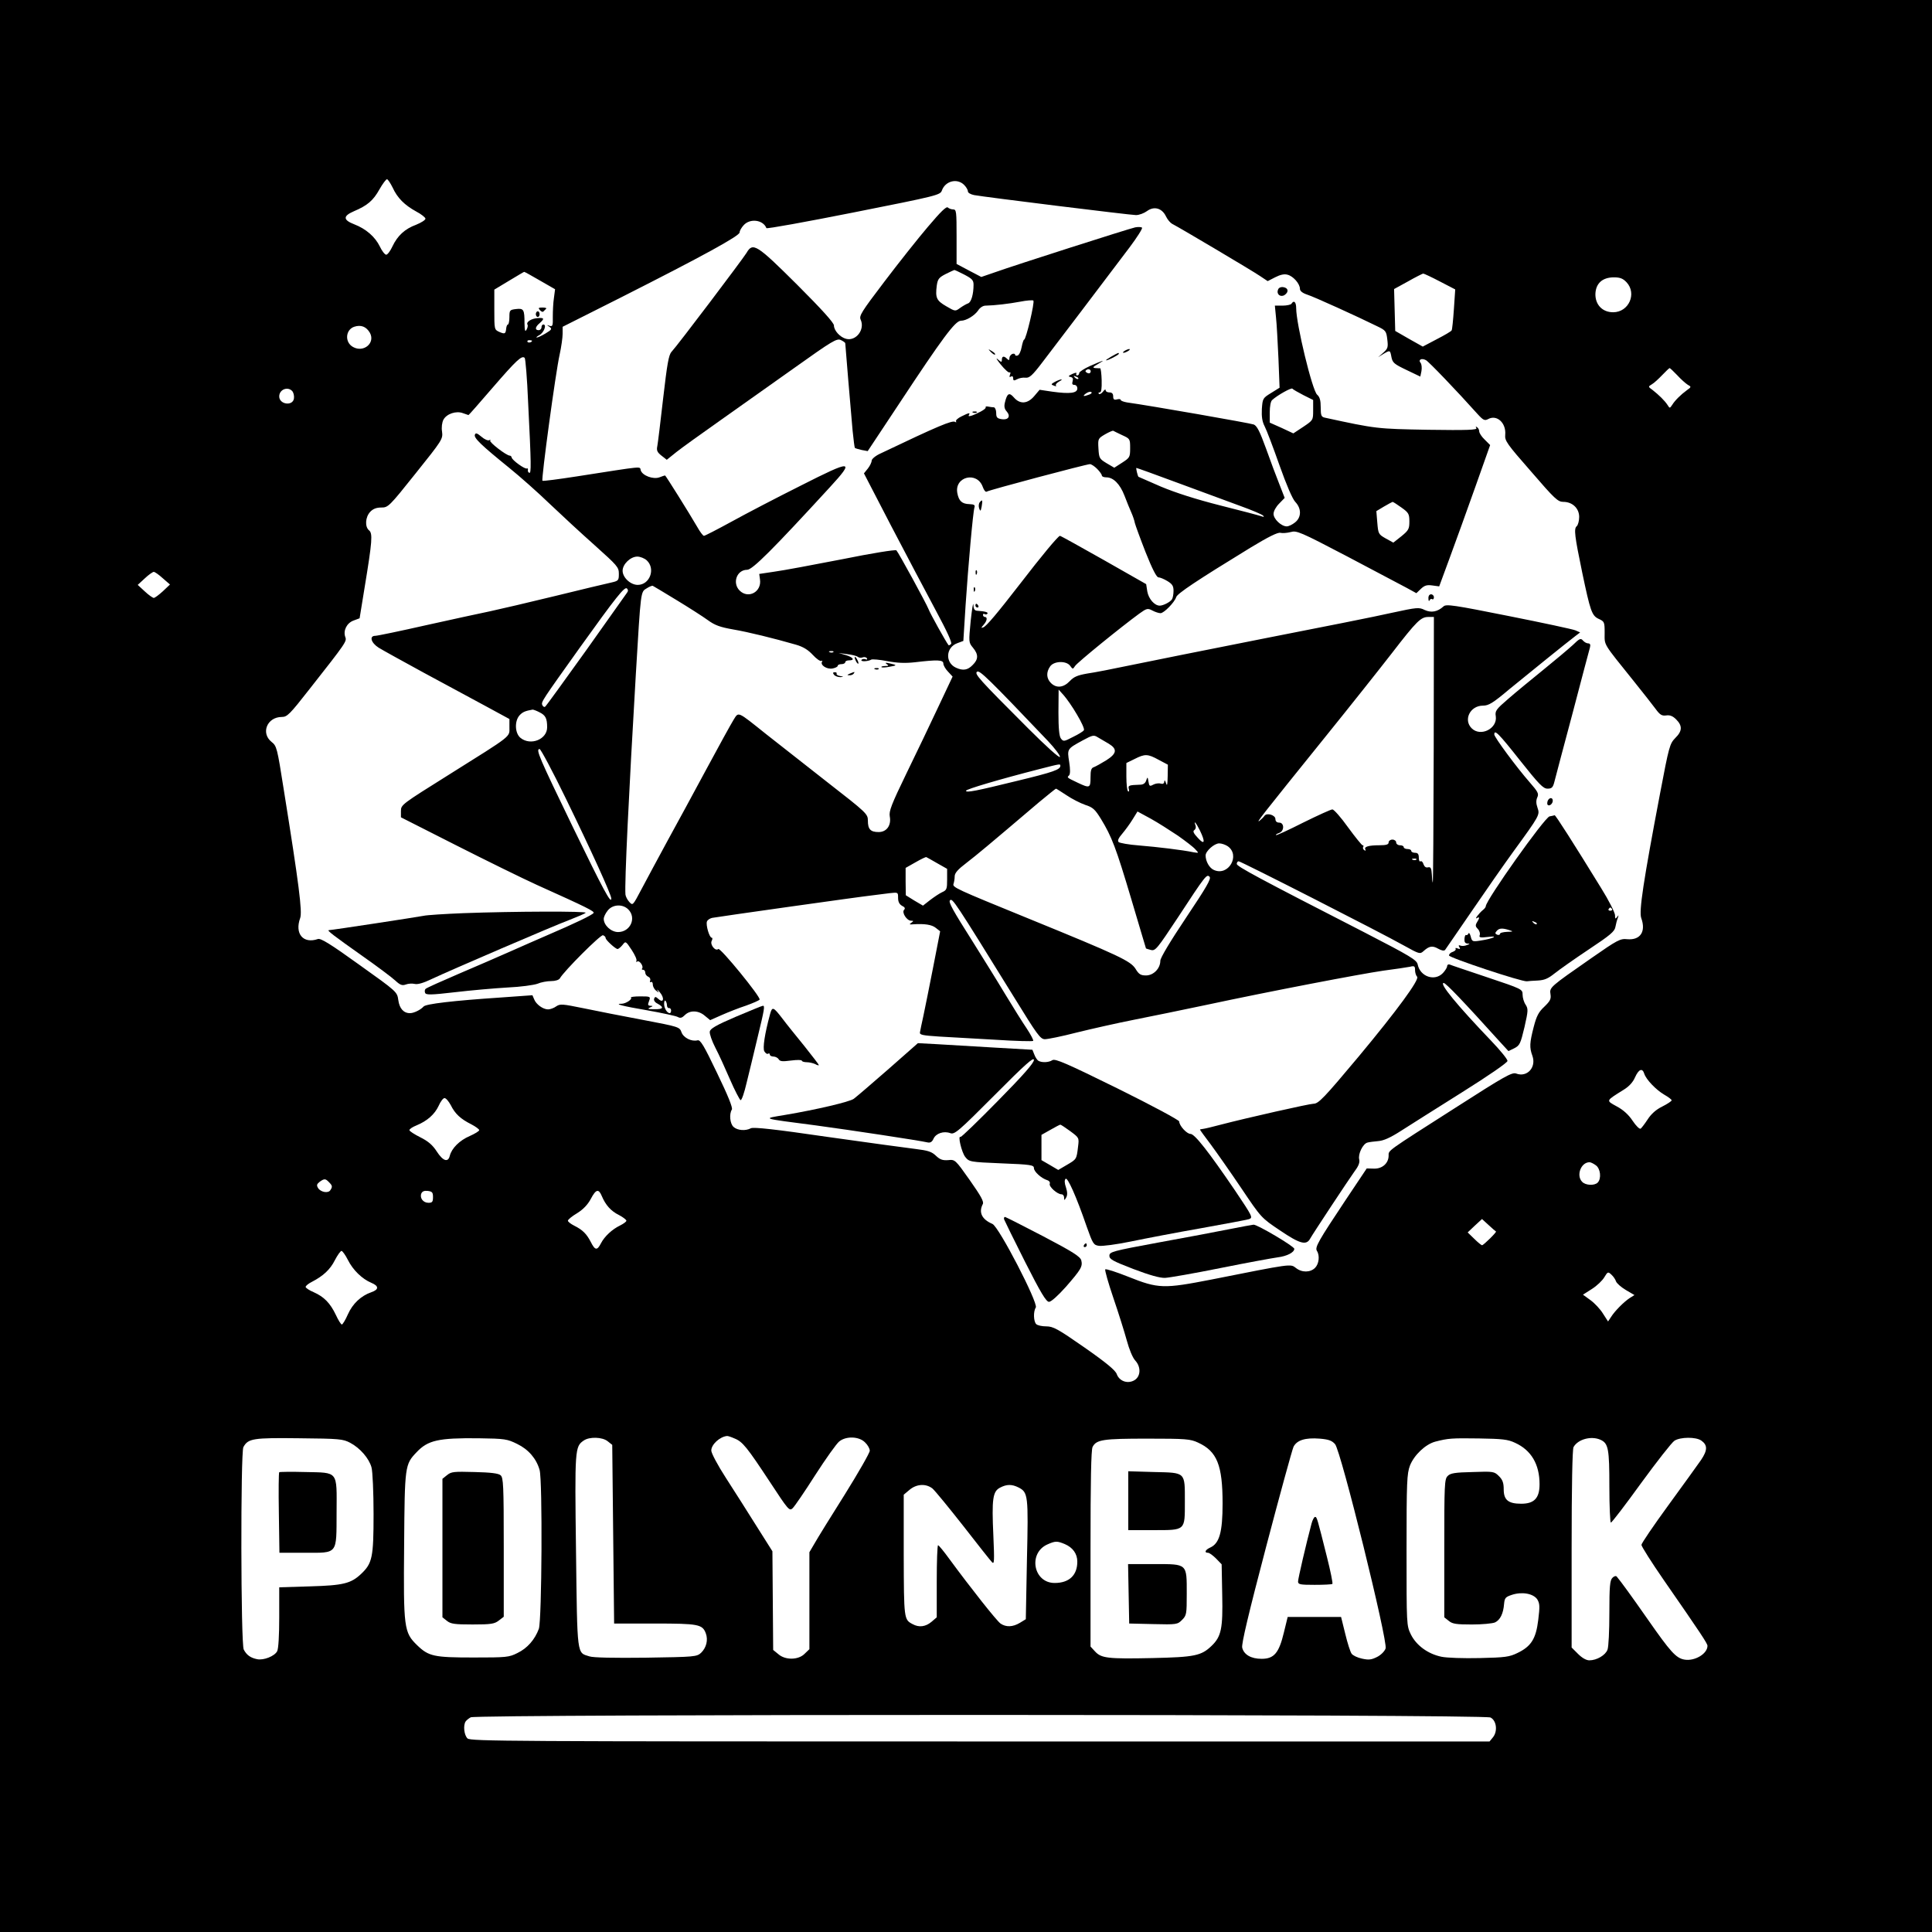 <?xml version="1.0" standalone="no"?>
<!DOCTYPE svg PUBLIC "-//W3C//DTD SVG 20010904//EN"
 "http://www.w3.org/TR/2001/REC-SVG-20010904/DTD/svg10.dtd">
<svg version="1.0" xmlns="http://www.w3.org/2000/svg"
 width="1024pt" height="1024pt" viewBox="0 0 1024 1024"
 preserveAspectRatio="xMidYMid meet">
<g transform="translate(0,1024) scale(0.1,-0.1)"
fill="#000000" stroke="none">
<path d="M0 5120 l0 -5120 5120 0 5120 0 0 5120 0 5120 -5120 0 -5120 0 0
-5120z m2081 4126 c25 -55 63 -93 125 -127 27 -14 49 -32 49 -38 0 -7 -22 -21
-49 -32 -60 -22 -99 -58 -126 -115 -11 -24 -26 -44 -33 -44 -7 0 -23 20 -34
44 -25 51 -73 93 -135 117 -60 23 -61 44 -3 69 73 31 103 57 136 116 17 30 35
54 40 54 5 0 18 -20 30 -44z m3029 14 c11 -11 20 -26 20 -34 0 -8 14 -16 33
-20 61 -11 829 -106 858 -106 17 0 43 10 58 21 38 28 80 16 101 -28 8 -17 23
-34 32 -39 43 -22 427 -250 465 -276 l42 -28 39 20 c27 14 49 19 66 14 30 -7
66 -48 66 -75 0 -11 13 -22 37 -30 36 -11 273 -119 374 -169 44 -21 47 -26 52
-69 5 -41 3 -49 -21 -70 l-27 -24 27 17 c36 21 36 21 43 -17 6 -30 15 -37 80
-68 l73 -35 6 29 c3 17 1 36 -4 43 -15 17 4 28 28 15 15 -8 162 -161 273 -285
31 -34 38 -37 57 -27 46 25 96 -21 90 -84 -3 -31 9 -48 137 -194 125 -145 142
-161 171 -161 48 0 84 -34 84 -80 0 -20 -6 -43 -13 -49 -16 -13 -11 -52 29
-245 43 -205 51 -229 87 -246 31 -14 32 -17 32 -75 0 -68 -12 -48 155 -256 47
-58 98 -124 114 -145 24 -33 34 -39 57 -36 20 3 35 -3 53 -21 34 -34 33 -62
-5 -99 -29 -30 -33 -44 -80 -292 -89 -468 -113 -627 -100 -662 26 -72 -5 -118
-74 -112 -37 4 -51 -3 -190 -100 -221 -154 -223 -155 -217 -192 4 -25 -2 -36
-33 -66 -30 -28 -41 -49 -56 -107 -22 -85 -23 -109 -7 -153 22 -61 -28 -116
-86 -94 -22 8 -61 -14 -323 -182 -368 -235 -353 -224 -353 -253 0 -40 -33 -70
-77 -69 l-39 1 -111 -166 c-145 -218 -165 -252 -153 -271 16 -25 11 -69 -10
-90 -25 -25 -70 -26 -102 0 -29 22 -20 23 -448 -62 -252 -49 -280 -49 -440 15
-63 25 -118 43 -122 39 -3 -4 16 -72 43 -151 27 -79 59 -181 71 -225 13 -48
31 -92 45 -107 33 -36 29 -89 -9 -107 -35 -17 -76 -1 -89 35 -7 20 -55 60
-171 141 -142 99 -166 112 -203 112 -22 0 -46 5 -53 12 -14 14 -16 67 -2 88
14 23 -196 429 -230 443 -56 24 -74 61 -51 105 7 13 -10 43 -69 127 -77 109
-78 110 -115 106 -29 -2 -43 3 -64 23 -23 22 -42 28 -107 36 -43 5 -254 34
-467 64 -280 41 -393 53 -407 46 -28 -15 -71 -12 -92 7 -19 17 -24 68 -9 92 6
9 -20 73 -78 193 -71 149 -89 178 -104 174 -32 -8 -75 14 -85 43 -10 28 -14
29 -203 65 -107 20 -249 48 -316 62 -113 23 -124 24 -145 10 -12 -9 -32 -16
-43 -16 -27 0 -64 27 -74 54 l-9 21 -168 -12 c-254 -17 -398 -34 -409 -48 -15
-17 -51 -35 -72 -35 -34 0 -56 25 -62 70 -6 43 -7 44 -206 186 -154 111 -205
142 -220 137 -78 -27 -124 28 -94 111 12 33 -6 176 -87 681 -35 222 -37 231
-65 253 -58 47 -23 132 55 132 28 0 42 14 146 147 196 249 199 254 190 277
-12 34 8 74 44 87 l32 12 27 166 c40 243 43 284 23 300 -23 19 -20 70 6 98 15
16 33 23 59 23 36 0 41 4 182 181 141 176 145 182 140 221 -4 23 0 49 7 63 17
32 68 49 104 35 15 -5 28 -10 29 -10 2 0 59 65 127 144 128 148 156 174 171
159 4 -4 13 -109 18 -233 17 -337 17 -381 6 -376 -5 2 -9 9 -7 15 1 7 -1 10
-5 8 -10 -6 -79 44 -81 58 -1 6 -6 10 -10 10 -18 0 -111 72 -104 80 4 5 2 5
-5 2 -6 -4 -25 4 -41 18 -24 20 -31 22 -35 11 -7 -17 33 -55 181 -175 57 -46
154 -132 215 -191 62 -59 169 -158 240 -221 119 -107 127 -115 127 -150 0 -36
-2 -38 -42 -47 -24 -5 -157 -37 -296 -71 -139 -34 -294 -70 -345 -81 -50 -10
-204 -44 -340 -74 -137 -31 -257 -56 -268 -56 -33 0 -23 -37 18 -63 21 -13
128 -72 238 -132 110 -59 257 -139 328 -177 l127 -69 0 -44 c0 -53 19 -38
-319 -250 -252 -158 -256 -160 -256 -194 l0 -33 290 -147 c160 -81 353 -176
430 -211 271 -122 306 -140 301 -149 -7 -11 -101 -56 -241 -116 -55 -24 -147
-64 -205 -90 -58 -26 -179 -78 -270 -117 -91 -39 -169 -74 -174 -79 -5 -4 -6
-14 -3 -21 4 -12 29 -12 158 3 85 10 210 21 279 25 69 3 140 13 159 20 18 8
51 14 72 14 22 0 41 6 46 14 22 39 217 234 229 229 8 -3 14 -9 14 -15 0 -10
51 -57 63 -58 5 0 17 10 26 21 17 22 17 22 49 -26 17 -26 29 -52 25 -58 -3 -6
-1 -7 5 -3 12 7 35 -27 25 -38 -3 -3 -1 -6 5 -6 7 0 12 -7 12 -15 0 -9 7 -18
16 -22 8 -3 13 -12 10 -20 -3 -8 -1 -11 4 -8 6 3 10 -3 10 -13 0 -11 8 -26 18
-33 15 -12 16 -12 7 1 -5 9 0 5 12 -9 26 -30 21 -61 -7 -36 -15 13 -18 14 -23
2 -3 -9 4 -20 19 -27 36 -20 29 -30 -18 -29 -33 0 -38 2 -23 9 17 7 17 9 3 9
-14 1 -16 5 -8 25 9 24 8 25 -46 25 -31 0 -53 -3 -50 -6 9 -9 -26 -32 -48 -33
-44 0 0 -12 135 -35 79 -14 152 -30 161 -35 14 -8 23 -5 38 10 27 27 73 25
106 -4 l28 -23 61 27 c34 15 92 38 129 50 36 13 69 27 72 32 8 12 -209 278
-219 268 -15 -14 -45 23 -35 43 5 9 5 17 0 17 -12 0 -32 68 -25 86 3 8 15 16
27 19 24 5 788 113 854 120 23 3 62 8 87 11 45 5 45 5 45 -25 0 -21 7 -34 21
-42 15 -7 18 -14 11 -21 -14 -14 14 -58 37 -58 14 0 14 -2 1 -11 -12 -8 -10
-10 10 -8 62 4 99 -2 120 -19 l23 -18 -37 -190 c-20 -104 -44 -220 -52 -259
-8 -38 -17 -77 -18 -86 -3 -14 12 -17 103 -23 58 -3 193 -11 299 -17 106 -7
195 -9 198 -6 3 3 -12 32 -33 64 -22 32 -75 117 -118 188 -43 72 -120 195
-170 275 -106 167 -129 209 -120 218 13 13 22 0 340 -514 122 -198 139 -222
163 -222 15 0 90 15 167 35 77 19 214 50 305 68 91 18 262 53 380 78 346 74
817 164 940 182 63 8 127 18 143 21 24 6 27 3 27 -18 0 -13 5 -29 11 -35 14
-14 -106 -178 -310 -423 -184 -220 -213 -250 -239 -250 -22 0 -354 -75 -492
-111 -41 -11 -83 -21 -92 -22 -10 -1 -18 -3 -18 -4 0 -2 26 -38 58 -80 31 -42
104 -146 162 -232 105 -156 105 -156 205 -223 105 -71 139 -80 159 -43 15 27
202 310 237 359 20 26 27 46 23 61 -7 28 19 82 43 89 10 3 36 6 58 8 28 2 64
18 120 54 44 28 189 120 323 204 142 89 242 158 242 167 0 9 -39 57 -87 107
-181 189 -277 306 -251 306 11 0 103 -96 298 -312 l45 -49 31 15 c29 15 33 24
54 112 20 88 20 97 6 119 -9 13 -16 37 -16 53 0 29 -2 30 -187 92 -104 35
-194 65 -200 68 -7 2 -13 -2 -13 -9 0 -7 -10 -23 -22 -36 -43 -46 -121 -20
-134 45 -5 24 -36 43 -282 170 -564 289 -677 350 -677 363 0 8 5 14 10 14 12
0 756 -379 875 -446 83 -46 86 -47 105 -30 30 27 47 30 77 13 18 -10 31 -13
37 -7 4 6 68 98 141 205 73 107 172 249 220 315 142 195 142 196 129 234 -8
23 -8 39 -1 55 9 19 3 30 -39 78 -71 81 -189 241 -189 255 0 29 23 6 136 -137
101 -127 123 -150 146 -150 23 0 29 6 37 38 5 20 48 183 96 362 47 179 88 335
92 348 4 15 1 22 -10 22 -8 0 -20 7 -27 15 -12 14 -18 11 -54 -24 -23 -21 -93
-80 -156 -131 -63 -51 -147 -120 -186 -154 -65 -56 -71 -64 -66 -93 9 -65 -81
-110 -128 -63 -45 45 -8 120 60 120 30 0 52 13 141 88 104 85 299 243 349 281
l25 19 -25 11 c-14 6 -173 40 -354 76 -290 58 -331 64 -345 51 -32 -29 -65
-35 -100 -19 -30 15 -40 14 -174 -15 -78 -18 -385 -79 -682 -137 -297 -59
-614 -122 -704 -141 -90 -19 -193 -39 -229 -44 -51 -9 -70 -17 -92 -40 -33
-35 -71 -39 -100 -10 -24 24 -26 57 -4 88 20 29 86 31 106 3 14 -19 14 -19 26
-1 11 18 245 208 341 278 39 28 44 29 69 16 15 -8 34 -14 43 -14 18 0 74 57
83 85 6 19 104 85 395 263 94 57 143 81 157 78 11 -3 36 -1 55 4 31 9 49 2
299 -129 146 -77 288 -152 316 -167 l51 -28 24 23 c19 18 32 22 60 18 l37 -5
56 152 c31 83 91 251 135 374 l79 223 -29 29 c-16 15 -29 35 -29 44 0 8 -5 18
-12 22 -7 5 -8 3 -3 -5 6 -10 -48 -12 -256 -9 -272 5 -274 5 -546 64 -20 4
-23 11 -23 55 0 37 -5 55 -19 67 -26 23 -111 375 -111 458 0 33 -12 45 -25 24
-3 -5 -25 -10 -47 -10 l-41 0 6 -62 c4 -35 9 -133 13 -218 l6 -155 -45 -28
c-44 -27 -45 -29 -49 -85 -2 -41 2 -67 15 -92 10 -19 45 -111 78 -205 38 -107
69 -179 84 -195 34 -36 33 -82 -1 -109 -15 -12 -34 -21 -44 -21 -29 0 -70 39
-70 66 0 15 13 38 30 55 l29 30 -28 72 c-16 40 -48 125 -71 190 -33 91 -48
120 -65 127 -18 7 -549 100 -672 117 -18 3 -33 9 -33 13 0 5 -9 6 -20 3 -15
-4 -20 0 -20 16 0 14 -6 21 -20 21 -11 0 -20 5 -20 12 0 6 -6 3 -14 -8 -8 -10
-18 -16 -22 -11 -4 4 -2 7 5 7 8 0 11 19 10 64 -1 36 -5 65 -8 64 -3 0 -15 0
-26 1 -16 2 -13 6 15 22 43 25 30 21 -43 -11 -31 -14 -57 -31 -57 -37 0 -7 -5
-13 -11 -13 -5 0 -7 5 -4 10 3 6 -6 5 -21 -2 -22 -10 -24 -14 -10 -16 12 -3
15 -9 11 -23 -4 -13 -2 -19 9 -19 9 0 16 -8 16 -19 0 -25 -39 -30 -133 -17
l-67 10 -28 -33 c-35 -42 -76 -45 -108 -8 -25 29 -36 23 -48 -27 -5 -20 -2
-34 9 -46 23 -26 10 -47 -25 -42 -25 4 -30 9 -30 33 0 16 -6 29 -12 30 -7 0
-21 2 -31 4 -9 2 -15 0 -13 -4 3 -4 -10 -14 -27 -23 -45 -23 -69 -30 -62 -18
9 14 1 13 -39 -7 -19 -9 -32 -21 -29 -26 3 -6 1 -7 -5 -3 -16 9 -88 -21 -394
-167 -27 -12 -47 -29 -48 -38 0 -9 -9 -28 -20 -42 l-21 -26 144 -278 c80 -153
186 -354 236 -447 62 -115 88 -173 82 -179 -6 -6 -12 -9 -14 -6 -13 16 -98
169 -105 189 -12 31 -160 302 -171 313 -5 5 -134 -16 -287 -47 -154 -30 -315
-60 -360 -66 l-80 -12 4 -29 c10 -66 -62 -105 -108 -59 -40 40 -15 110 40 110
28 0 135 107 437 436 136 148 121 149 -153 10 -126 -63 -291 -149 -367 -191
-75 -41 -141 -75 -146 -75 -5 0 -21 21 -36 48 -43 74 -167 272 -170 272 -2 0
-15 -4 -30 -10 -33 -12 -90 9 -99 37 -7 22 27 25 -339 -32 -97 -15 -180 -26
-182 -23 -7 7 70 575 91 668 9 41 16 91 16 111 l0 37 312 157 c431 218 626
325 626 343 0 9 10 26 22 39 34 37 103 28 120 -16 1 -5 210 33 462 83 443 88
459 92 468 116 18 51 81 67 118 30z m-2248 -507 l80 -46 -6 -46 c-4 -25 -6
-70 -6 -100 1 -47 -1 -53 -17 -48 -16 6 -17 5 -1 -5 15 -11 13 -15 -20 -35
-20 -12 -41 -22 -47 -22 -5 0 1 6 14 13 24 13 40 56 21 56 -6 0 -10 -7 -10
-15 0 -8 -7 -15 -15 -15 -21 0 -19 17 5 37 27 24 25 30 -10 27 -34 -2 -63 -21
-54 -35 3 -5 0 -17 -5 -26 -8 -14 -10 -6 -11 34 0 72 -4 80 -45 75 -33 -4 -35
-6 -35 -43 0 -21 -4 -39 -8 -39 -4 0 -8 -10 -9 -21 -3 -29 -7 -31 -37 -18 -26
12 -26 13 -26 118 l0 106 78 47 c42 25 78 47 80 47 2 1 39 -20 84 -46z m4770
-5 l81 -42 -7 -104 c-4 -58 -9 -109 -12 -113 -2 -5 -38 -26 -79 -47 l-74 -39
-73 41 -73 42 -3 111 -3 111 73 40 c40 23 77 41 81 42 5 0 45 -19 89 -42z
m989 -4 c56 -60 12 -159 -71 -159 -57 0 -95 40 -94 97 2 56 37 88 98 88 33 0
48 -6 67 -26z m-6661 -267 c31 -54 -32 -108 -89 -76 -45 25 -40 91 6 107 36
12 64 1 83 -31z m860 -43 c0 -8 -19 -13 -24 -6 -3 5 1 9 9 9 8 0 15 -2 15 -3z
m2957 -171 c-3 -3 -11 -2 -17 2 -9 6 -9 10 1 16 14 8 27 -7 16 -18z m3112 -11
c20 -22 45 -44 56 -51 20 -11 20 -12 -4 -29 -33 -24 -64 -55 -78 -78 -13 -19
-13 -19 -25 0 -15 23 -46 53 -79 79 -24 17 -24 18 -4 30 11 6 36 29 55 49 19
20 37 37 39 37 2 1 20 -16 40 -37z m-3174 -20 c-3 -3 -11 0 -18 7 -9 10 -8 11
6 5 10 -3 15 -9 12 -12z m1193 -86 l52 -26 0 -54 c0 -53 0 -53 -52 -88 l-53
-35 -62 29 -63 28 0 55 c0 31 5 59 13 65 27 25 102 67 107 60 3 -4 29 -19 58
-34z m-5358 20 c6 -8 10 -25 8 -38 -6 -42 -78 -32 -78 11 0 37 46 55 70 27z
m4224 -17 c-31 -12 -39 -10 -19 5 11 8 24 12 29 8 5 -3 1 -9 -10 -13z m173
-215 c42 -19 43 -20 43 -69 0 -48 -2 -51 -42 -77 l-42 -27 -41 24 c-38 23 -40
27 -43 78 -3 52 -2 53 35 75 21 12 40 20 43 19 3 -2 24 -12 47 -23z m-132
-179 c14 -14 25 -30 25 -35 0 -6 11 -10 24 -10 37 0 72 -35 96 -97 12 -32 29
-73 37 -91 8 -18 16 -42 18 -54 3 -12 28 -81 57 -155 35 -88 58 -133 68 -133
8 0 30 -9 48 -20 26 -16 32 -26 32 -52 0 -18 -4 -38 -8 -44 -9 -15 -47 -34
-65 -34 -28 0 -59 36 -66 75 l-6 39 -225 128 c-124 70 -228 128 -232 128 -9 0
-98 -107 -211 -254 -123 -159 -179 -225 -195 -231 -13 -5 -13 -3 1 13 19 21
22 42 7 42 -5 0 -10 5 -10 11 0 5 4 8 9 4 5 -3 12 -2 15 3 4 7 -12 12 -56 15
-13 1 -18 10 -19 32 -1 16 -7 -22 -14 -85 -11 -114 -11 -115 12 -143 30 -36
29 -62 -2 -92 -26 -27 -51 -31 -88 -14 -59 27 -54 108 7 130 l32 12 12 191
c14 209 39 492 47 517 4 12 -2 16 -26 17 -40 1 -57 16 -65 59 -16 87 105 117
135 32 6 -17 15 -28 20 -25 14 9 526 145 548 146 7 0 24 -11 38 -25z m432 -76
c120 -44 268 -99 328 -121 61 -22 115 -45 120 -51 7 -7 4 -8 -10 -3 -11 4
-109 30 -217 57 -130 33 -236 67 -315 100 -65 28 -119 52 -119 52 -5 7 -14 47
-11 47 3 0 103 -36 224 -81z m1181 -129 c38 -27 42 -34 42 -74 0 -39 -4 -47
-42 -78 l-43 -34 -40 22 c-39 22 -40 25 -45 84 l-5 61 40 24 c22 13 43 24 46
25 3 0 25 -14 47 -30z m-4000 -280 c48 -45 16 -130 -48 -130 -38 0 -80 39 -80
75 0 35 42 75 78 75 15 0 38 -9 50 -20z m-2565 -95 l38 -33 -38 -36 c-21 -19
-42 -35 -48 -35 -5 0 -27 15 -47 34 l-38 35 38 35 c20 19 42 34 47 34 6 0 27
-15 48 -34z m2722 -115 c66 -40 141 -88 167 -107 37 -27 65 -37 133 -49 82
-14 216 -47 334 -81 38 -11 64 -27 89 -54 19 -21 40 -35 45 -32 6 3 7 1 4 -4
-11 -18 26 -42 56 -36 15 3 27 9 27 14 0 5 9 9 20 9 11 0 20 5 20 10 0 6 9 10
20 10 33 0 23 16 -17 28 l-38 11 45 -6 c25 -3 50 -9 56 -14 6 -5 18 -7 27 -3
8 3 18 1 22 -5 3 -6 0 -9 -8 -5 -8 3 -18 1 -21 -4 -6 -10 36 -8 52 2 6 3 43 0
84 -8 53 -10 94 -12 148 -6 119 14 150 13 150 -7 0 -9 11 -29 25 -43 l24 -26
-75 -159 c-41 -88 -118 -248 -170 -355 -80 -165 -93 -200 -88 -227 9 -47 -16
-83 -59 -83 -43 0 -57 15 -57 60 0 36 -5 41 -217 206 -119 93 -264 207 -321
252 -158 126 -146 121 -175 75 -13 -21 -77 -137 -142 -258 -65 -121 -159 -294
-209 -385 -49 -91 -111 -205 -136 -253 -46 -87 -46 -88 -65 -67 -10 11 -19 29
-20 39 -5 63 18 537 55 1166 27 451 25 437 58 457 14 9 29 15 32 13 3 -1 59
-35 125 -75z m-262 38 c-5 -7 -103 -145 -217 -306 -115 -160 -212 -295 -217
-298 -5 -3 -12 2 -15 10 -6 16 -1 23 201 306 190 265 236 323 248 311 7 -7 7
-14 0 -23z m4276 -833 c-1 -388 -3 -704 -5 -703 -2 2 -4 22 -5 44 -2 33 -6 40
-20 37 -11 -3 -19 3 -24 16 -3 12 -11 19 -16 16 -5 -4 -9 5 -9 19 0 19 -5 26
-20 26 -11 0 -20 5 -20 10 0 6 -9 10 -20 10 -11 0 -20 5 -20 10 0 6 -9 10 -20
10 -11 0 -20 7 -20 15 0 8 -9 15 -20 15 -11 0 -20 -7 -20 -15 0 -11 -12 -15
-49 -15 -58 0 -83 -8 -74 -23 3 -6 1 -7 -6 -3 -6 4 -9 12 -6 17 4 5 2 9 -3 9
-4 0 -39 43 -77 95 -37 52 -75 95 -83 95 -8 0 -78 -32 -155 -70 -77 -39 -142
-69 -144 -66 -3 2 5 7 16 11 29 9 29 55 1 55 -13 0 -20 7 -20 19 0 21 -46 35
-58 17 -4 -6 -16 -18 -26 -26 -23 -17 11 26 344 439 135 167 296 370 358 450
132 171 153 191 193 191 l29 0 -1 -705z m-3182 519 c-3 -3 -12 -4 -19 -1 -8 3
-5 6 6 6 11 1 17 -2 13 -5z m1137 -471 c37 -39 66 -78 64 -85 -3 -7 -74 57
-169 152 -263 263 -286 289 -270 300 14 8 58 -34 375 -367z m154 140 c24 -40
41 -77 37 -83 -3 -6 -29 -22 -58 -36 -48 -25 -51 -25 -64 -8 -9 12 -13 54 -13
138 l1 121 27 -30 c15 -17 47 -62 70 -102z m-2849 12 c33 -16 41 -33 41 -80 0
-64 -88 -99 -141 -56 -30 24 -33 89 -5 120 16 17 29 23 69 30 4 0 21 -6 36
-14z m3018 -167 c46 -28 43 -52 -14 -88 -26 -16 -55 -32 -65 -36 -14 -4 -18
-16 -18 -55 0 -56 -4 -58 -69 -27 -59 28 -56 27 -45 38 7 7 7 31 1 71 -11 70
-12 69 70 114 54 29 60 31 82 17 13 -8 39 -23 58 -34z m-2878 -290 c136 -279
241 -510 241 -530 0 -33 -42 45 -204 379 -178 368 -198 413 -176 413 6 0 69
-118 139 -262z m3142 205 l49 -26 -1 -61 c-1 -46 -3 -55 -9 -36 -5 15 -8 18
-9 8 -1 -11 -7 -15 -20 -11 -10 3 -28 0 -39 -6 -18 -10 -21 -8 -25 17 -4 25
-5 26 -12 5 -5 -15 -16 -22 -33 -22 -59 -2 -64 -4 -59 -23 3 -10 1 -16 -4 -12
-5 3 -9 38 -9 78 l0 72 43 21 c55 28 70 28 128 -4z m-521 -32 c0 -20 -36 -33
-226 -79 -220 -54 -274 -65 -274 -53 0 8 179 61 390 115 113 29 110 28 110 17z
m33 -156 c28 -19 73 -42 99 -51 41 -13 52 -24 83 -74 58 -95 80 -153 161 -425
42 -143 78 -261 78 -262 1 -1 12 -4 26 -8 24 -6 33 6 143 172 148 226 153 231
168 216 10 -10 -17 -56 -124 -216 -85 -127 -137 -214 -137 -229 0 -41 -36 -78
-76 -78 -28 0 -38 6 -56 36 -27 41 -85 69 -563 264 -392 160 -408 167 -401
186 3 9 6 26 6 39 0 18 17 37 63 72 57 44 111 89 384 321 47 39 88 72 90 72 2
0 27 -16 56 -35z m590 -214 c41 -29 83 -61 93 -73 19 -20 19 -20 -11 -15 -57
12 -190 28 -288 36 -54 4 -103 13 -108 18 -7 7 -1 21 19 44 16 19 41 53 55 76
l26 42 70 -38 c38 -21 102 -62 144 -90z m117 27 c30 -62 25 -79 -11 -39 -23
24 -28 36 -19 41 7 5 10 15 7 24 -13 33 3 15 23 -26z m147 -83 c69 -48 4 -161
-73 -126 -24 10 -44 46 -44 77 0 23 46 64 72 64 13 0 33 -7 45 -15z m-1540
-90 l53 -30 0 -56 c0 -51 -2 -57 -27 -68 -15 -7 -43 -26 -64 -42 l-37 -29 -46
27 -45 28 -1 72 0 73 53 30 c28 16 54 29 57 27 3 -1 29 -16 57 -32z m2540 19
c-3 -3 -12 -4 -19 -1 -8 3 -5 6 6 6 11 1 17 -2 13 -5z m-4177 -264 c45 -45 11
-120 -54 -120 -37 0 -76 36 -76 70 0 10 9 29 21 44 26 33 79 36 109 6z m205
-508 c0 -9 5 -16 11 -15 6 1 11 -5 11 -13 0 -7 -3 -14 -7 -14 -14 0 -30 26
-30 49 0 13 3 21 7 17 4 -4 8 -15 8 -24z m5180 -363 c10 -31 63 -86 106 -111
21 -12 39 -25 39 -30 0 -4 -22 -19 -50 -33 -33 -16 -59 -40 -77 -68 -15 -23
-32 -45 -37 -49 -6 -4 -25 15 -43 42 -21 32 -50 58 -84 76 -58 32 -59 28 35
87 30 18 51 41 62 67 20 44 39 51 49 19z m-6326 -166 c23 -47 53 -74 109 -102
23 -12 42 -26 42 -31 0 -5 -23 -19 -50 -31 -54 -23 -96 -65 -106 -105 -9 -37
-36 -28 -69 23 -22 34 -45 54 -87 75 -32 16 -58 33 -58 38 0 6 17 17 37 25 58
24 97 59 118 104 10 23 24 41 31 41 8 0 22 -17 33 -37z m6069 -319 c25 -17 31
-71 10 -92 -17 -17 -64 -15 -82 4 -33 33 -7 104 39 104 6 0 21 -7 33 -16z
m-6714 -90 c18 -18 19 -24 7 -42 -11 -18 -51 -11 -65 11 -9 15 -7 21 8 33 25
18 31 18 50 -2z m551 -79 c0 -25 -4 -30 -24 -30 -28 0 -47 25 -38 49 5 12 16
16 34 14 24 -3 28 -8 28 -33z m895 5 c20 -47 48 -79 91 -100 21 -11 39 -25 39
-30 0 -5 -15 -16 -33 -25 -42 -20 -83 -58 -102 -95 -20 -39 -31 -38 -54 8 -22
42 -42 63 -88 86 -18 9 -33 21 -33 26 0 6 22 24 49 40 32 20 56 45 72 75 28
53 42 56 59 15z m4739 -187 c5 -3 -66 -73 -74 -73 -3 0 -22 15 -41 34 l-35 34
38 36 38 35 35 -32 c19 -18 37 -33 39 -34z m-6085 -151 c27 -54 76 -101 124
-121 41 -17 41 -36 0 -50 -55 -19 -99 -61 -124 -117 -13 -30 -28 -54 -32 -54
-5 0 -19 23 -32 51 -30 63 -63 96 -117 120 -24 10 -43 23 -43 28 0 6 15 18 33
27 60 31 97 65 122 115 14 27 30 49 35 49 5 0 21 -22 34 -48z m6721 -113 c4
-11 27 -31 52 -46 l46 -27 -24 -15 c-31 -20 -80 -69 -100 -101 l-16 -24 -27
42 c-14 23 -44 55 -66 71 l-40 29 47 30 c27 17 56 45 66 62 18 30 20 31 38 14
10 -9 21 -25 24 -35z m-4672 -833 c43 -17 66 -46 188 -231 97 -148 103 -155
120 -139 10 9 64 88 120 176 56 87 113 167 127 178 37 30 106 27 137 -5 14
-13 25 -33 25 -44 0 -11 -60 -116 -133 -233 -74 -117 -146 -234 -160 -259
l-27 -46 0 -257 0 -257 -25 -24 c-33 -34 -103 -35 -140 -2 l-27 22 -2 262 -2
261 -84 133 c-46 74 -119 188 -162 255 -44 68 -78 132 -78 146 0 32 45 73 83
77 4 1 22 -5 40 -13z m-2037 -23 c53 -28 100 -83 113 -130 6 -21 11 -132 11
-248 0 -231 -7 -261 -66 -317 -54 -51 -95 -61 -271 -66 l-163 -5 0 -159 c0
-95 -4 -167 -11 -180 -14 -26 -71 -49 -106 -42 -35 7 -56 22 -71 51 -16 29
-17 1045 -2 1073 25 46 51 50 295 47 215 -2 233 -4 271 -24z m885 -6 c60 -29
102 -78 119 -138 16 -55 12 -796 -4 -842 -21 -57 -61 -103 -113 -128 -45 -23
-59 -24 -233 -24 -210 0 -238 6 -299 65 -70 68 -73 90 -69 532 3 420 4 426 66
491 60 64 117 76 327 74 142 -2 153 -4 206 -30z m480 14 l24 -19 5 -474 5
-473 215 0 c232 0 253 -4 271 -52 13 -35 3 -76 -25 -103 -23 -21 -32 -22 -292
-26 -168 -2 -281 0 -300 7 -67 21 -64 -6 -71 557 -7 543 -6 555 41 587 30 21
99 19 127 -4z m3129 -7 c101 -46 130 -120 130 -323 0 -152 -17 -211 -65 -233
-27 -12 -34 -28 -12 -28 7 0 26 -14 43 -31 l29 -30 3 -161 c4 -179 -5 -222
-56 -271 -55 -53 -90 -60 -314 -65 -236 -5 -271 -1 -304 35 l-24 26 0 519 c0
352 3 526 11 539 20 39 56 44 290 44 206 0 228 -2 269 -21z m726 -8 c31 -34
281 -1047 268 -1083 -5 -15 -25 -35 -45 -45 -30 -15 -44 -17 -80 -9 -24 5 -49
17 -55 26 -7 9 -22 56 -34 106 l-22 89 -142 0 -141 0 -20 -82 c-26 -109 -52
-140 -118 -140 -56 0 -94 22 -103 59 -5 18 34 182 126 532 73 278 139 518 146
533 18 35 62 49 139 43 47 -4 64 -10 81 -29z m954 7 c86 -39 130 -114 130
-220 0 -73 -28 -103 -97 -103 -69 0 -93 20 -93 76 0 35 -6 51 -25 70 -25 25
-29 26 -140 22 -93 -2 -118 -6 -132 -21 -17 -16 -18 -46 -18 -383 l0 -366 24
-19 c19 -16 40 -19 122 -19 54 0 109 5 123 11 27 13 44 46 48 99 3 31 8 36 41
47 54 18 114 7 135 -24 13 -22 14 -37 5 -109 -12 -99 -37 -140 -110 -175 -43
-21 -65 -24 -200 -27 -87 -2 -174 1 -203 7 -72 15 -133 60 -162 118 -23 48
-23 48 -23 448 0 362 2 404 18 447 22 56 82 113 134 127 70 18 87 19 233 17
123 -2 152 -5 190 -23z m453 16 c42 -19 47 -48 47 -249 0 -105 4 -190 8 -190
5 0 77 94 160 209 84 115 163 216 177 225 31 20 113 21 142 1 34 -24 34 -51
-1 -103 -18 -26 -96 -134 -174 -241 -78 -107 -142 -201 -142 -209 0 -8 53 -92
118 -186 197 -284 232 -337 232 -349 0 -43 -69 -83 -123 -73 -44 8 -74 42
-192 211 -88 126 -144 203 -166 229 -4 5 -15 2 -23 -7 -13 -13 -16 -45 -16
-186 0 -93 -4 -181 -10 -195 -11 -29 -57 -56 -96 -56 -16 0 -38 12 -60 34
l-34 34 0 522 c0 337 4 528 10 540 23 42 94 61 143 39z m-3541 -258 c13 -11
86 -100 163 -198 76 -98 145 -185 153 -193 12 -13 13 5 7 142 -9 194 -3 233
35 253 36 19 63 19 99 1 50 -26 52 -41 44 -383 l-6 -315 -31 -19 c-38 -23 -74
-24 -103 -4 -21 15 -157 187 -271 342 -29 40 -56 73 -60 73 -4 0 -7 -86 -7
-191 l0 -191 -28 -24 c-31 -26 -66 -31 -100 -12 -46 24 -46 27 -47 365 l0 321
31 26 c37 31 86 34 121 7z m702 -295 c42 -18 66 -51 66 -93 0 -72 -43 -113
-120 -113 -114 0 -142 160 -37 205 41 18 50 18 91 1z m2256 -919 c32 -16 39
-73 13 -105 l-18 -22 -2699 0 c-2502 0 -2701 1 -2718 16 -18 17 -24 69 -10 90
4 6 16 16 27 22 31 17 5370 17 5405 -1z"/>
<path d="M4919 9039 c-52 -61 -156 -192 -231 -291 -123 -162 -136 -182 -126
-203 23 -51 -24 -114 -77 -101 -32 8 -65 44 -65 71 0 14 -64 85 -195 216 -215
214 -235 226 -268 169 -20 -33 -366 -491 -398 -525 -15 -17 -23 -64 -44 -245
-14 -124 -28 -238 -31 -254 -5 -23 -1 -33 22 -51 l28 -22 51 41 c29 23 132 97
230 166 98 69 277 196 398 282 199 142 222 155 243 146 13 -6 24 -14 24 -17 0
-9 30 -363 39 -464 5 -48 10 -89 12 -91 2 -2 18 -7 36 -11 l32 -6 167 252
c229 347 297 439 327 439 28 0 72 27 91 54 9 15 26 26 39 26 50 1 125 10 184
21 35 7 66 9 70 6 8 -9 -39 -207 -49 -207 -3 0 -9 -18 -13 -39 -4 -22 -13 -42
-21 -45 -8 -3 -14 -1 -14 4 0 5 -7 7 -15 4 -8 -4 -15 -13 -15 -22 0 -12 -3
-13 -12 -4 -17 17 -28 15 -28 -5 0 -14 -3 -14 -22 3 -12 10 -5 -2 16 -28 21
-26 42 -45 47 -42 5 3 6 -3 2 -12 -4 -12 -3 -15 5 -10 7 4 12 1 12 -9 0 -13 4
-14 21 -5 11 6 31 10 44 8 21 -2 36 11 90 82 64 83 320 421 462 609 39 52 69
99 66 104 -3 4 -19 5 -36 2 -33 -7 -631 -198 -749 -240 l-67 -23 -65 34 -66
35 0 145 c0 132 -1 144 -18 144 -10 0 -23 5 -28 10 -8 8 -39 -23 -105 -101z
m191 -254 c42 -22 50 -30 50 -54 0 -50 -12 -93 -29 -99 -9 -3 -28 -14 -42 -24
-26 -19 -26 -19 -74 9 -52 30 -58 45 -50 109 5 35 11 43 48 62 23 11 43 21 45
21 1 1 25 -10 52 -24z"/>
<path d="M6774 8705 c-10 -24 12 -42 34 -29 24 16 21 38 -6 42 -13 2 -25 -3
-28 -13z"/>
<path d="M5252 8374 c10 -10 20 -16 22 -13 3 3 -5 11 -17 18 -21 13 -21 12 -5
-5z"/>
<path d="M5960 8380 c-8 -5 -10 -10 -5 -10 6 0 17 5 25 10 8 5 11 10 5 10 -5
0 -17 -5 -25 -10z"/>
<path d="M5890 8350 c-19 -11 -31 -19 -27 -20 11 0 67 29 67 35 0 7 -1 7 -40
-15z"/>
<path d="M5591 8216 c-21 -12 -22 -14 -5 -20 10 -4 15 -4 11 0 -4 5 3 14 15
21 13 7 19 12 13 12 -5 0 -21 -6 -34 -13z"/>
<path d="M5158 8053 c7 -3 16 -2 19 1 4 3 -2 6 -13 5 -11 0 -14 -3 -6 -6z"/>
<path d="M7571 7068 c0 -13 3 -17 6 -10 2 6 9 10 14 6 5 -3 9 2 9 10 0 9 -7
16 -15 16 -9 0 -15 -9 -14 -22z"/>
<path d="M8203 5995 c-3 -9 -3 -18 0 -21 9 -9 27 6 27 22 0 19 -19 18 -27 -1z"/>
<path d="M8213 5913 c-26 -5 -336 -442 -338 -476 0 -5 -7 -14 -15 -20 -21 -17
-48 -53 -32 -43 15 9 15 1 0 -23 -9 -15 -8 -22 5 -35 9 -9 13 -24 10 -32 -5
-13 2 -15 43 -10 62 8 28 -9 -38 -19 -44 -7 -46 -6 -53 22 -4 15 -10 22 -12
15 -3 -6 -8 -10 -12 -8 -4 3 -8 -6 -9 -20 -1 -17 3 -24 16 -25 14 0 14 -2 -3
-8 -11 -5 -26 -6 -34 -3 -10 4 -12 1 -6 -8 6 -10 4 -12 -9 -7 -9 4 -14 3 -11
-2 3 -5 -4 -12 -15 -16 -11 -3 -20 -12 -20 -19 0 -12 388 -141 413 -137 6 1
32 3 57 4 36 2 55 10 90 38 25 20 106 77 181 127 113 75 137 95 141 119 3 15
8 37 13 48 5 16 5 17 -4 5 -9 -12 -11 -11 -11 10 -1 14 -33 78 -73 142 -147
239 -242 388 -247 387 -3 -1 -15 -4 -27 -6z m331 -491 c3 -5 -1 -9 -9 -9 -8 0
-12 4 -9 9 3 4 7 8 9 8 2 0 6 -4 9 -8z m-399 -80 c-3 -3 -11 0 -18 7 -9 10 -8
11 6 5 10 -3 15 -9 12 -12z m-145 -32 c22 -7 21 -8 -12 -9 -21 -1 -38 -5 -38
-11 0 -5 -7 -7 -15 -4 -11 5 -12 9 -2 20 13 15 30 16 67 4z"/>
<path d="M2455 5400 c-99 -4 -193 -10 -210 -14 -30 -6 -486 -76 -502 -76 -12
-1 24 -28 182 -140 77 -54 154 -112 171 -128 25 -23 36 -27 55 -20 13 5 34 6
47 3 15 -4 47 5 90 26 100 47 646 282 732 314 41 16 79 32 84 37 11 9 -378 8
-649 -2z"/>
<path d="M3900 4851 c-105 -45 -136 -63 -138 -79 -2 -11 11 -49 29 -84 18 -34
53 -111 78 -169 25 -58 51 -107 56 -110 6 -2 20 39 32 91 13 52 39 160 58 240
37 152 40 171 28 169 -5 0 -69 -27 -143 -58z"/>
<path d="M4081 4863 c-28 -103 -39 -178 -30 -195 6 -10 14 -16 20 -13 5 4 9 1
9 -4 0 -6 9 -11 20 -11 10 0 23 -7 27 -14 7 -12 20 -13 66 -7 31 4 57 4 57 -1
0 -4 12 -8 26 -8 14 0 34 -5 45 -10 10 -6 19 -8 19 -5 0 3 -35 48 -77 101 -43
53 -95 117 -115 144 -50 65 -55 67 -67 23z"/>
<path d="M4705 4570 c-88 -77 -169 -146 -180 -154 -22 -16 -196 -57 -362 -85
-125 -21 -137 -17 162 -56 185 -25 549 -80 591 -90 15 -3 24 2 32 20 13 28 54
42 89 29 22 -8 42 8 234 201 162 163 209 205 209 187 0 -16 -56 -80 -191 -217
-105 -107 -194 -193 -198 -191 -16 10 6 -82 25 -106 21 -26 23 -27 192 -34
156 -6 172 -9 172 -25 0 -19 39 -54 70 -64 11 -3 17 -12 14 -19 -6 -15 40 -56
62 -56 8 0 14 -8 14 -17 1 -17 1 -17 11 0 7 12 7 28 -1 53 -8 23 -9 39 -2 46
10 10 56 -91 112 -254 32 -90 36 -97 64 -101 17 -3 94 7 171 23 77 16 244 48
370 70 127 23 241 44 254 48 23 8 21 12 -73 152 -141 207 -214 300 -236 300
-20 0 -60 44 -60 66 0 7 -143 84 -327 175 -270 133 -330 159 -345 150 -20 -13
-57 -14 -75 -3 -6 4 -16 19 -21 33 l-10 25 -208 12 c-115 7 -252 15 -304 18
l-95 5 -160 -141z m967 -325 c47 -35 48 -35 42 -82 -8 -68 -8 -67 -59 -97
l-46 -27 -44 26 -45 26 0 67 0 67 48 27 c26 15 49 27 52 27 3 0 26 -15 52 -34z"/>
<path d="M5322 3777 c2 -6 52 -108 111 -225 83 -164 112 -212 127 -212 11 0
47 32 89 79 81 93 90 108 82 141 -6 20 -43 44 -201 127 -107 56 -199 102 -203
103 -5 0 -7 -6 -5 -13z"/>
<path d="M6515 3725 c-60 -12 -228 -44 -372 -70 -249 -46 -263 -50 -263 -71 0
-18 18 -28 127 -70 87 -33 141 -48 168 -47 22 1 154 24 293 52 139 28 276 53
305 57 48 6 87 26 87 45 0 13 -196 129 -216 128 -10 -1 -68 -12 -129 -24z"/>
<path d="M5745 3640 c-3 -5 -1 -10 4 -10 6 0 11 5 11 10 0 6 -2 10 -4 10 -3 0
-8 -4 -11 -10z"/>
<path d="M2862 8596 c7 -8 15 -11 18 -7 3 3 9 9 14 14 5 4 -3 7 -18 7 -22 0
-25 -2 -14 -14z"/>
<path d="M2840 8575 c0 -8 5 -15 10 -15 6 0 10 7 10 15 0 8 -4 15 -10 15 -5 0
-10 -7 -10 -15z"/>
<path d="M5193 7578 c-6 -7 -7 -22 -3 -33 6 -17 8 -15 13 10 6 35 4 40 -10 23z"/>
<path d="M5171 7204 c0 -11 3 -14 6 -6 3 7 2 16 -1 19 -3 4 -6 -2 -5 -13z"/>
<path d="M5161 7114 c0 -11 3 -14 6 -6 3 7 2 16 -1 19 -3 4 -6 -2 -5 -13z"/>
<path d="M5170 7030 c0 -5 5 -10 11 -10 5 0 7 5 4 10 -3 6 -8 10 -11 10 -2 0
-4 -4 -4 -10z"/>
<path d="M4530 6755 c0 -5 5 -17 10 -25 5 -8 10 -10 10 -5 0 6 -5 17 -10 25
-5 8 -10 11 -10 5z"/>
<path d="M4700 6720 c12 -8 10 -10 -9 -10 -13 0 -22 -3 -19 -6 3 -3 22 -2 42
2 42 7 42 9 1 18 -22 5 -26 4 -15 -4z"/>
<path d="M4638 6693 c7 -3 16 -2 19 1 4 3 -2 6 -13 5 -11 0 -14 -3 -6 -6z"/>
<path d="M4421 6663 c6 -7 21 -12 33 -12 20 2 20 2 -2 6 -12 2 -20 8 -18 12 3
4 -1 8 -9 8 -11 0 -12 -4 -4 -14z"/>
<path d="M4505 6670 c-16 -7 -17 -9 -3 -9 9 -1 20 4 23 9 7 11 7 11 -20 0z"/>
<path d="M1480 2437 c-3 -3 -4 -100 -2 -216 l3 -211 133 0 c179 0 169 -12 170
215 1 222 11 209 -167 213 -73 2 -134 1 -137 -1z"/>
<path d="M2370 2422 l-25 -20 0 -367 0 -367 24 -19 c20 -16 40 -19 136 -19 98
0 116 3 139 21 l26 20 0 369 c0 329 -2 369 -17 381 -11 10 -53 15 -137 17
-110 3 -124 2 -146 -16z"/>
<path d="M5980 2286 l0 -156 133 0 c172 0 167 -4 167 151 0 159 6 153 -164
157 l-136 4 0 -156z"/>
<path d="M5982 1793 l3 -158 128 -3 c124 -3 128 -2 152 22 24 24 25 31 25 138
0 162 5 158 -171 158 l-140 0 3 -157z"/>
<path d="M6951 2163 c-28 -105 -71 -290 -71 -305 0 -16 10 -18 88 -18 49 0 91
2 94 5 3 3 -10 68 -29 143 -52 207 -53 212 -63 212 -5 0 -14 -17 -19 -37z"/>
</g>
</svg>
